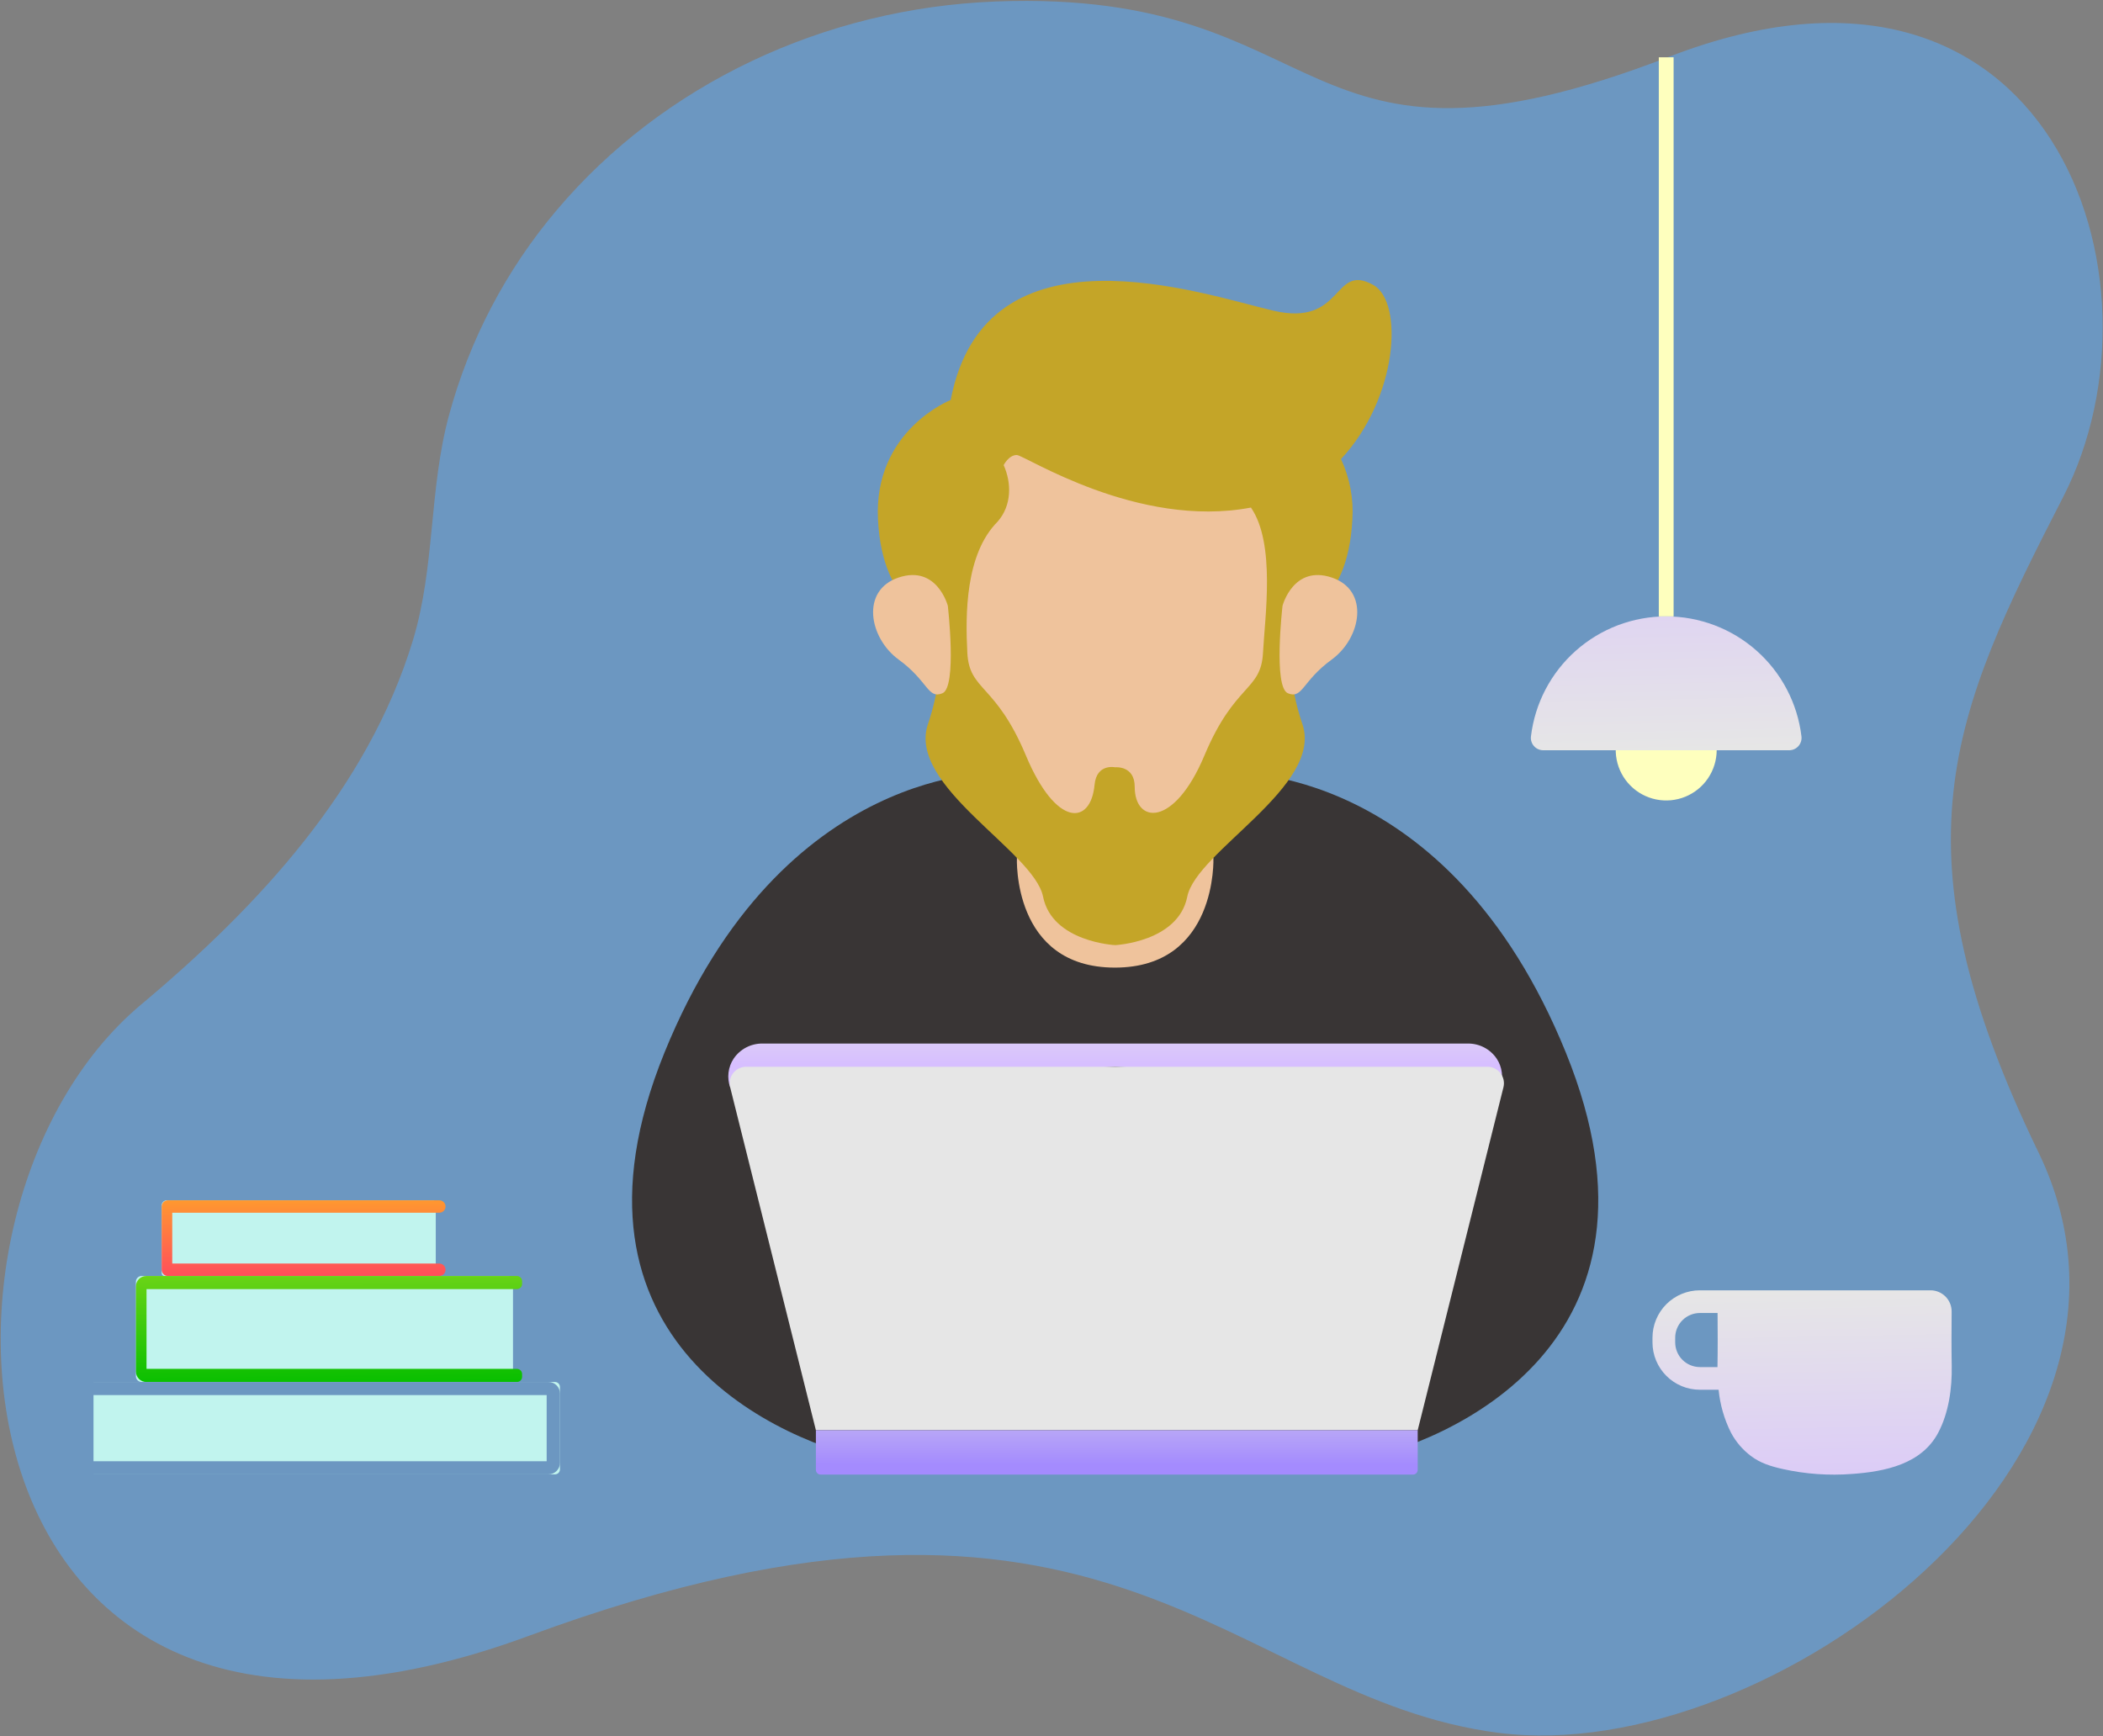 <svg width="895" height="739" viewBox="0 0 895 739" fill="none" xmlns="http://www.w3.org/2000/svg">
<rect x="0" y="0" width="895" height="739" fill="#808080" stroke="none"/>
<path d="M237.018 89.336C282.059 36.028 350.489 3.444 423.828 0.636C569.787 -4.948 548.628 86.616 710.528 24.086C872.428 -38.444 925.778 118.677 878.055 211.521C830.332 304.365 804.681 360.75 867.571 490.553C930.461 620.356 752.968 752.122 638.059 737.605C523.15 723.088 473.088 604.725 225.052 696.289C-22.984 787.853 -45.73 516.142 60.079 427.558C109.979 385.778 156.57 335.529 175.715 272.596C185.2 241.423 182.515 208.532 191.03 176.956C199.724 144.721 215.427 114.802 237.018 89.336V89.336Z" fill="#6C97C1"/>
<path d="M666.409 448.045C616.144 324.299 523.641 328.902 523.641 328.902L474.594 315.27L425.547 328.902C425.547 328.902 333.054 324.302 282.779 448.045C232.504 571.788 332.887 614.333 373.579 622.065C414.271 629.797 474.593 622.065 474.593 622.065C474.593 622.065 534.932 629.797 575.616 622.065C616.3 614.333 716.684 571.79 666.409 448.045Z" fill="#393535"/>
<path d="M417.485 193.676L407.817 234.71V309.474L454.867 361.036L515.452 346.085L544.452 281.115L548.967 199.905L432.953 182.505L417.485 193.676Z" fill="#EFC39C"/>
<path d="M636.972 450.614C635.625 448.616 633.804 446.982 631.671 445.86C629.539 444.737 627.162 444.159 624.752 444.179H324.435C322.025 444.16 319.648 444.738 317.516 445.861C315.384 446.984 313.563 448.617 312.215 450.614C311.043 452.389 310.3 454.413 310.045 456.524C309.789 458.636 310.028 460.778 310.742 462.782L474.593 454.06L638.453 462.782C639.167 460.778 639.405 458.635 639.148 456.523C638.891 454.411 638.146 452.388 636.972 450.614Z" fill="url(#paint0_linear)"/>
<path d="M432.779 365.142C432.779 365.142 430.649 411.849 474.479 411.849C518.309 411.849 516.408 365.142 516.408 365.142H432.779Z" fill="#EFC39C"/>
<path d="M584.418 121.272C567.018 111.603 572.171 139.322 541.875 132.23C511.579 125.138 419.418 92.913 404.594 170.258C404.594 170.258 371.72 183.144 373.658 221.173C375.596 259.202 398.151 263.067 398.151 263.067C398.151 263.067 403.946 281.757 394.925 308.187C385.904 334.617 440.045 362.328 443.911 381.657C447.777 400.986 474.593 402.284 474.593 402.284C474.593 402.284 501.418 400.995 505.284 381.657C509.15 362.319 563.291 334.608 554.27 308.187C545.249 281.766 551.044 263.067 551.044 263.067C551.044 263.067 573.6 259.201 575.537 221.173C576.124 212.309 574.463 203.441 570.707 195.391C594.876 169.504 597.582 128.592 584.418 121.272ZM537.509 277.891C536.65 294.223 525.482 290.791 512.586 321.556C499.69 352.321 482.912 350.739 482.912 334.898C482.912 325.728 474.593 326.588 474.593 326.588C474.593 326.588 466.686 324.87 465.827 334.039C464.205 351.339 449.495 352.339 436.6 321.556C423.705 290.773 412.545 294.223 411.682 277.891C410.819 261.559 410.823 235.791 424.568 222.032C430.582 215.159 430.582 205.709 427.145 197.969C427.145 197.969 429.293 193.669 432.729 193.669C435.981 193.669 484.073 225.219 532.376 216.041C542.936 231.333 538.307 262.655 537.509 277.891Z" fill="#C4A528"/>
<path d="M475.295 454.059H317.554C316.487 454.059 315.435 454.303 314.476 454.771C313.518 455.239 312.678 455.919 312.022 456.76C311.365 457.601 310.909 458.58 310.687 459.623C310.466 460.667 310.485 461.747 310.743 462.782L347.229 608.749H603.353L639.839 462.783C640.097 461.748 640.116 460.668 639.895 459.624C639.673 458.581 639.217 457.602 638.56 456.761C637.904 455.92 637.065 455.24 636.106 454.772C635.147 454.304 634.095 454.06 633.028 454.06L475.295 454.059Z" fill="#E6E6E6"/>
<path d="M347.232 608.746H603.35V625.625C603.35 626.163 603.136 626.678 602.756 627.058C602.376 627.438 601.861 627.652 601.323 627.652H349.259C348.721 627.652 348.206 627.438 347.826 627.058C347.445 626.678 347.232 626.163 347.232 625.625V608.746Z" fill="url(#paint1_linear)"/>
<path d="M830.62 581.345C830.471 573.666 830.541 565.969 830.585 558.272C830.593 557.085 830.367 555.908 829.919 554.81C829.471 553.711 828.81 552.711 827.974 551.869C827.138 551.026 826.144 550.358 825.048 549.901C823.953 549.444 822.778 549.209 821.591 549.208H723.435C718.087 549.208 712.958 551.332 709.177 555.113C705.395 558.894 703.27 564.022 703.269 569.37V571.37C703.269 574.018 703.79 576.64 704.803 579.086C705.817 581.533 707.302 583.755 709.174 585.628C711.047 587.5 713.269 588.985 715.716 589.998C718.162 591.011 720.784 591.532 723.432 591.532H731.409C732.026 597.87 733.799 604.042 736.642 609.74C738.707 613.643 741.604 617.046 745.128 619.707C749.266 622.828 753.719 624.152 758.728 625.282C768.409 627.433 778.356 628.136 788.244 627.368C802.182 626.368 817.83 623.239 824.913 609.739C829.369 601.254 830.804 590.839 830.62 581.345ZM712.932 571.369V569.369C712.938 566.586 714.046 563.918 716.014 561.95C717.981 559.983 720.649 558.875 723.432 558.869H730.969C731.022 566.369 731.074 573.869 730.934 581.346V581.881H723.434C720.649 581.876 717.979 580.766 716.01 578.796C714.042 576.825 712.935 574.154 712.932 571.369Z" fill="url(#paint2_linear)"/>
<rect x="745.324" y="447.256" width="87.663" height="105.196"/>
<path d="M71.024 510.887H184.224C184.55 510.887 184.863 511.017 185.094 511.247C185.324 511.478 185.454 511.791 185.454 512.117V541.887C185.454 542.213 185.324 542.526 185.094 542.757C184.863 542.987 184.55 543.117 184.224 543.117H70.029C69.703 543.117 69.39 542.987 69.159 542.757C68.928 542.526 68.799 542.213 68.799 541.887V513.112C68.799 512.522 69.033 511.956 69.451 511.539C69.868 511.121 70.434 510.887 71.024 510.887V510.887Z" fill="#C1F4EE"/>
<path d="M60.26 543.113H215.909C216.55 543.113 217.165 543.368 217.619 543.821C218.072 544.275 218.327 544.89 218.327 545.531V585.813C218.327 586.455 218.072 587.07 217.619 587.523C217.165 587.977 216.55 588.232 215.908 588.232H60.261C59.62 588.232 59.004 587.977 58.55 587.523C58.097 587.07 57.842 586.455 57.842 585.813V545.531C57.842 544.89 58.097 544.275 58.55 543.821C59.004 543.368 59.619 543.113 60.26 543.113V543.113Z" fill="#C1F4EE"/>
<path d="M39.795 588.229H236.195C236.754 588.229 237.29 588.451 237.686 588.846C238.081 589.242 238.303 589.778 238.303 590.337V625.437C238.303 625.996 238.081 626.532 237.686 626.928C237.29 627.323 236.754 627.545 236.195 627.545H39.795V588.229Z" fill="#C1F4EE"/>
<path d="M189.61 513.538C189.61 513.19 189.542 512.846 189.409 512.524C189.276 512.203 189.081 511.911 188.835 511.665C188.589 511.419 188.297 511.225 187.976 511.092C187.654 510.959 187.31 510.891 186.962 510.891H71.448C71.1 510.891 70.756 510.959 70.435 511.092C70.114 511.225 69.822 511.42 69.576 511.666C69.33 511.912 69.135 512.203 69.002 512.525C68.869 512.846 68.801 513.19 68.801 513.538V540.459C68.8 541.162 69.078 541.837 69.575 542.335C70.071 542.833 70.745 543.114 71.448 543.115H186.962C187.665 543.114 188.339 542.833 188.836 542.335C189.332 541.837 189.611 541.162 189.61 540.459C189.609 539.757 189.33 539.084 188.834 538.587C188.337 538.091 187.664 537.812 186.962 537.811H73.307V516.186H186.962C187.31 516.186 187.654 516.118 187.976 515.985C188.297 515.852 188.589 515.657 188.835 515.411C189.081 515.165 189.276 514.873 189.409 514.552C189.542 514.23 189.61 513.886 189.61 513.538Z" fill="url(#paint3_linear)"/>
<path d="M222.195 546.5V545.316C222.195 544.733 221.963 544.173 221.551 543.76C221.138 543.348 220.578 543.116 219.995 543.116H62.267C61.687 543.116 61.112 543.23 60.576 543.452C60.04 543.674 59.553 543.999 59.143 544.41C58.732 544.82 58.407 545.307 58.185 545.843C57.963 546.379 57.849 546.954 57.849 547.534V583.809C57.85 584.98 58.316 586.104 59.144 586.932C59.972 587.76 61.096 588.226 62.267 588.227H219.994C220.577 588.227 221.137 587.995 221.55 587.583C221.962 587.17 222.194 586.61 222.194 586.027V584.844C222.194 584.261 221.962 583.701 221.55 583.288C221.137 582.876 220.577 582.644 219.994 582.644H62.359V548.7H219.994C220.283 548.7 220.569 548.643 220.836 548.533C221.103 548.422 221.346 548.26 221.55 548.056C221.755 547.852 221.917 547.609 222.027 547.342C222.138 547.075 222.195 546.789 222.195 546.5Z" fill="url(#paint4_linear)"/>
<path d="M232.652 588.227H38.917C38.675 588.227 38.434 588.275 38.211 588.368C37.987 588.462 37.784 588.598 37.613 588.77C37.441 588.942 37.306 589.146 37.214 589.37C37.122 589.594 37.075 589.835 37.076 590.077V591.97C37.076 592.458 37.27 592.926 37.615 593.272C37.96 593.617 38.429 593.811 38.917 593.811H232.652V621.96H38.917C38.429 621.96 37.96 622.154 37.615 622.499C37.27 622.844 37.076 623.313 37.076 623.801V625.701C37.076 626.189 37.27 626.657 37.615 627.003C37.96 627.348 38.429 627.542 38.917 627.542H233.424C234.065 627.542 234.701 627.417 235.293 627.171C235.886 626.926 236.424 626.566 236.878 626.113C237.331 625.659 237.691 625.121 237.936 624.528C238.182 623.936 238.307 623.3 238.307 622.659V593.119C238.308 592.477 238.182 591.841 237.937 591.248C237.692 590.655 237.333 590.116 236.879 589.661C236.426 589.207 235.887 588.846 235.294 588.6C234.701 588.354 234.066 588.227 233.424 588.227H232.652Z" fill="#6C97C1"/>
<path d="M403.376 257.843C403.376 257.843 398.791 240.372 382.468 245.807C366.145 251.242 369.862 271.589 382.468 280.758C395.074 289.927 394.785 297.658 401.088 295.082C407.391 292.506 403.376 257.843 403.376 257.843Z" fill="#EFC39C"/>
<path d="M545.821 257.843C545.821 257.843 550.397 240.372 566.729 245.807C583.061 251.242 579.335 271.589 566.729 280.758C554.123 289.927 554.412 297.658 548.109 295.082C541.806 292.506 545.821 257.843 545.821 257.843Z" fill="#EFC39C"/>
<path d="M730.594 319.338C730.572 323.583 729.292 327.726 726.918 331.245C724.543 334.763 721.18 337.5 717.251 339.109C713.323 340.718 709.006 341.127 704.846 340.285C700.685 339.443 696.867 337.388 693.873 334.378C690.88 331.369 688.845 327.54 688.025 323.375C687.205 319.21 687.637 314.895 689.267 310.976C690.896 307.056 693.651 303.707 697.182 301.351C700.713 298.995 704.863 297.738 709.108 297.738C711.937 297.745 714.737 298.31 717.348 299.4C719.959 300.489 722.329 302.082 724.324 304.088C726.32 306.094 727.9 308.473 728.976 311.089C730.052 313.706 730.601 316.509 730.594 319.338Z" fill="#FEFFBE"/>
<path d="M712.258 24.391H705.956V262.368H712.258V24.391Z" fill="#FEFFBE"/>
<path d="M761.461 319.337C762.205 319.334 762.941 319.174 763.619 318.866C764.297 318.558 764.902 318.11 765.394 317.551C765.886 316.992 766.254 316.336 766.474 315.624C766.693 314.913 766.759 314.163 766.668 313.424C764.978 299.347 758.187 286.377 747.58 276.968C736.974 267.559 723.287 262.363 709.108 262.363C694.93 262.363 681.243 267.559 670.637 276.968C660.03 286.377 653.239 299.347 651.549 313.424C651.456 314.162 651.52 314.912 651.739 315.624C651.957 316.335 652.324 316.993 652.816 317.552C653.307 318.111 653.912 318.559 654.59 318.867C655.267 319.174 656.003 319.335 656.747 319.337H761.461Z" fill="url(#paint5_linear)"/>
<defs>
<linearGradient id="paint0_linear" x1="476.243" y1="419.454" x2="476.239" y2="452.885" gradientUnits="userSpaceOnUse">
<stop stop-color="#E6E6E6"/>
<stop offset="1" stop-color="#D7BFFF"/>
</linearGradient>
<linearGradient id="paint1_linear" x1="476.828" y1="574.318" x2="476.816" y2="623.399" gradientUnits="userSpaceOnUse">
<stop stop-color="#E6E6E6"/>
<stop offset="1" stop-color="#A48BFE"/>
</linearGradient>
<linearGradient id="paint2_linear" x1="766.188" y1="549.6" x2="768.461" y2="666.031" gradientUnits="userSpaceOnUse">
<stop stop-color="#E6E6E6"/>
<stop offset="1" stop-color="#D7BFFF"/>
</linearGradient>
<linearGradient id="paint3_linear" x1="128.239" y1="506.863" x2="128.454" y2="568.066" gradientUnits="userSpaceOnUse">
<stop stop-color="#FFA12A"/>
<stop offset="1" stop-color="#FF157D"/>
</linearGradient>
<linearGradient id="paint4_linear" x1="143.144" y1="588.949" x2="142.649" y2="536.743" gradientUnits="userSpaceOnUse">
<stop stop-color="#08BF00"/>
<stop offset="1" stop-color="#76D619"/>
</linearGradient>
<linearGradient id="paint5_linear" x1="709.684" y1="319.565" x2="701.555" y2="-28.79" gradientUnits="userSpaceOnUse">
<stop stop-color="#E6E6E6"/>
<stop offset="0.376" stop-color="#D7BFFF"/>
</linearGradient>
</defs>
</svg>
